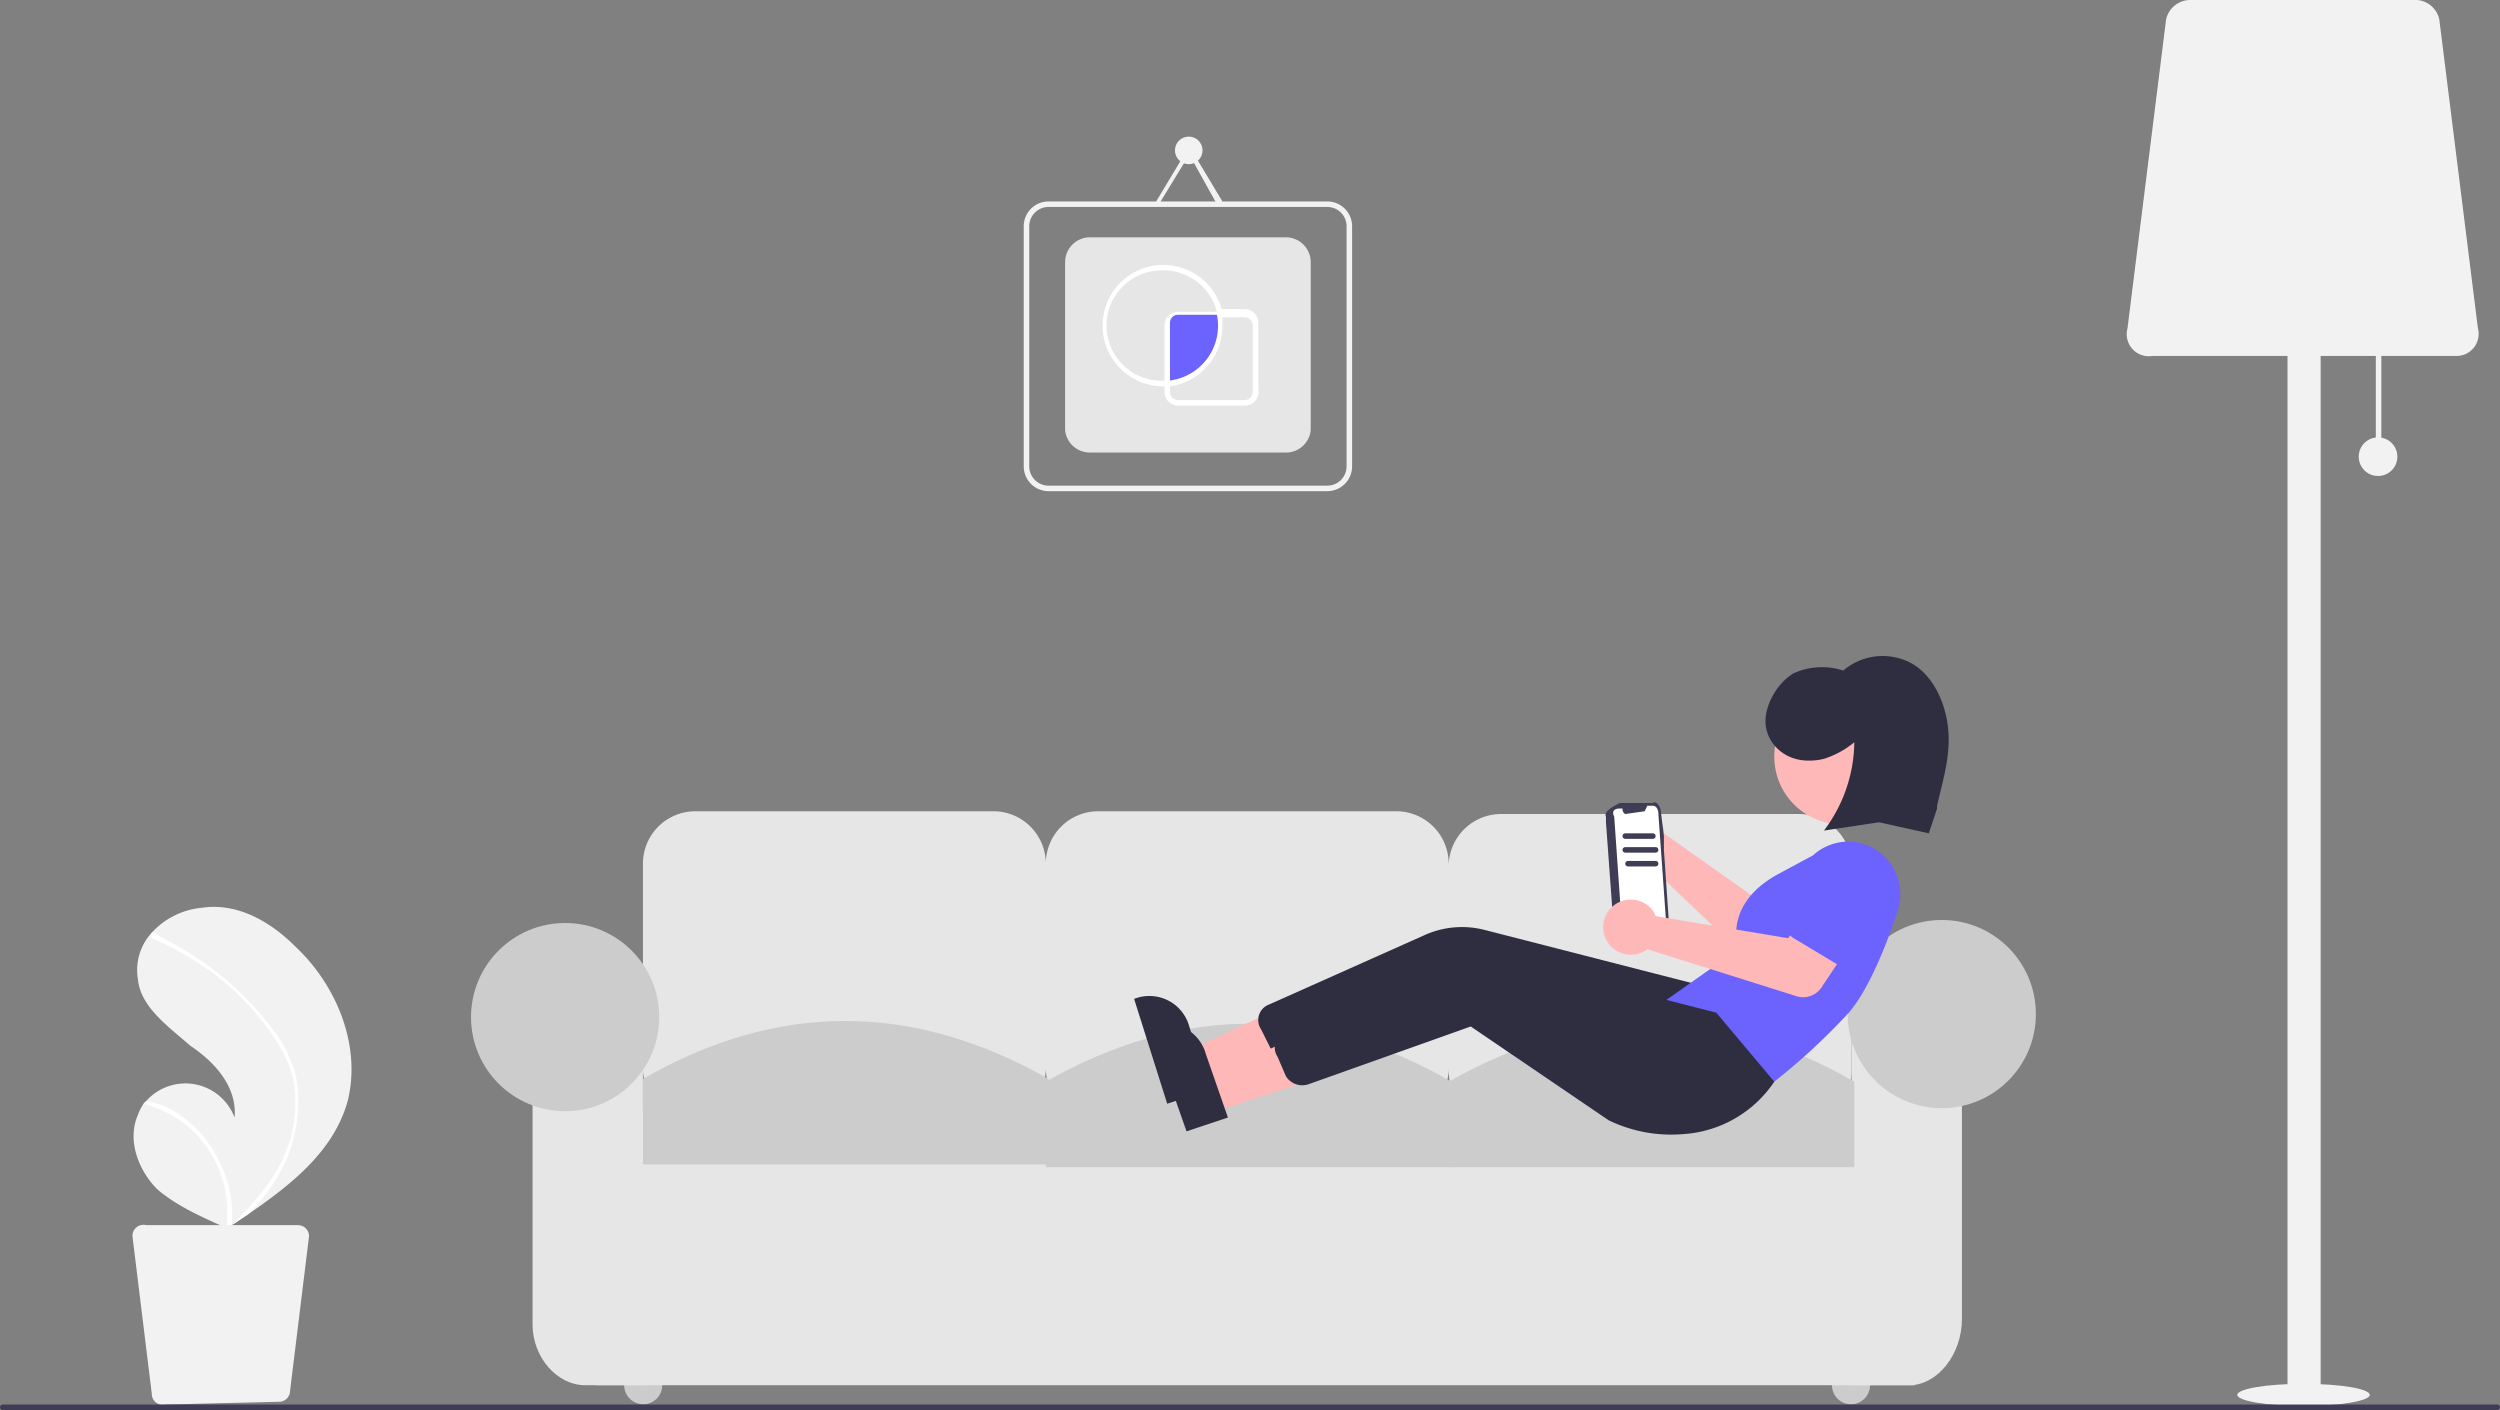<svg xmlns="http://www.w3.org/2000/svg" class="injected-svg DownloadModal__ImageFile-sc-p17csy-5 iIfSkb grid_media" data-name="Layer 1" viewBox="0 0 906 511"><rect x="0" y="0" width="906" height="511" fill="#808080" stroke="none"/><ellipse cx="834.8" cy="505.5" fill="#f2f2f2" rx="24" ry="4"/><path fill="#f2f2f2" d="M861 124h2v42h-2zm-32-27h12v414h-12z"/><path fill="#f2f2f2" d="M890 129H780a8 8 0 0 1-9-10L785 7a9 9 0 0 1 9-7h82a9 9 0 0 1 8 7l14 112a8 8 0 0 1-8 10Z"/><circle cx="861.8" cy="165.5" r="7" fill="#f2f2f2"/><path fill="#f2f2f2" d="M126 399c-5 18-20 30-36 41l-6 4-2 1c-9-4-18-8-25-14-7-7-11-18-7-27a18 18 0 0 1 2-4l1-1a19 19 0 0 1 32 6c1-11-7-20-16-26-8-7-18-14-19-24a20 20 0 0 1 5-17 28 28 0 0 1 18-9c13-2 25 5 34 14 15 14 24 36 19 56Z"/><path fill="#fff" d="M101 376a47 47 0 0 1 6 13 41 41 0 0 1 1 12 52 52 0 0 1-6 23 75 75 0 0 1-12 16l-6 4-2 1s1 0 0 0a41 41 0 0 0-13-36 42 42 0 0 0-17-9l1-1a43 43 0 0 1 7 2 42 42 0 0 1 19 19 43 43 0 0 1 5 24l1-1c7-7 13-14 17-22a48 48 0 0 0 5-23c0-9-4-17-9-24a101 101 0 0 0-19-20 115 115 0 0 0-24-14 1 1 0 0 1 0-1 1 1 0 0 1 0-1 1 1 0 0 1 1 0l3 2a116 116 0 0 1 24 16c7 6 13 13 18 20Z"/><path fill="#f2f2f2" d="M53 444h55a4 4 0 0 1 4 4l-7 57a4 4 0 0 1-4 3l-41 1a4 4 0 0 1-5-4l-7-57a4 4 0 0 1 5-4Z"/><circle cx="233.1" cy="502" r="6.9" fill="#ccc"/><circle cx="670.8" cy="502" r="6.9" fill="#ccc"/><path fill="#e6e6e6" d="M360 406H252a19 19 0 0 1-19-19v-74a19 19 0 0 1 19-19h108a19 19 0 0 1 19 19v74a19 19 0 0 1-19 19Zm146 0H398a19 19 0 0 1-19-19v-74a19 19 0 0 1 19-19h108a19 19 0 0 1 19 19v74a19 19 0 0 1-19 19Zm146 1H544a19 19 0 0 1-19-19v-74a19 19 0 0 1 19-19h108a19 19 0 0 1 19 19v74a19 19 0 0 1-19 19Z"/><path fill="#e6e6e6" d="M216 402h478v100H216z"/><path fill="#e6e6e6" d="M233 502h-21c-10 0-19-10-19-22V376h40Zm459 0h-21V360h40v118c0 13-9 24-19 24Z"/><path fill="#ccc" d="M380 422H233v-31q73-42 147 0Z"/><path fill="#ccc" d="M526 423H379v-31q74-42 147 0Z"/><path fill="#ccc" d="M672 423H525v-31q74-42 147 0Z"/><circle cx="204.8" cy="368.6" r="34.1" fill="#ccc"/><circle cx="703.7" cy="367.5" r="34.1" fill="#ccc"/><path fill="#ffb8b8" d="M603 301a11 11 0 0 1 0 1l41 29 11-6 10 16-18 11a8 8 0 0 1-10-1l-41-39a10 10 0 1 1 7-11Z"/><path fill="#6c63ff" d="M645 328a4 4 0 0 1 3-3l20-9a12 12 0 0 1 14 21l-17 15a5 5 0 0 1-7-1l-12-19a4 4 0 0 1-1-4Z"/><path fill="#3f3d56" d="m603 303-1-8c0-3-2-5-3-4h-12c-2 1-6 3-5 5v2l3 41c0 2 4 4 5 4l12-1c2 0 3-2 3-5l-2-29Z"/><path fill="#fff" d="m601 295 3 42c1 2 0 4-2 4l-12 1-2-3-3-43c-1-2 0-3 2-3h1a2 2 0 0 0 1 2l7-1 1-2h2c1 0 2 1 2 3Z"/><path fill="#ffb8b8" d="m434 393-4-12 43-20 5 17-44 15z"/><path fill="#2f2e41" d="m423 400-12-38a15 15 0 0 1 20 10l7 23Zm181 1a52 52 0 0 1-27-5l-50-35-59 22a7 7 0 0 1-8-4l-3-6a6 6 0 0 1 3-9l56-25a33 33 0 0 1 22-2l78 20 21 24v1a43 43 0 0 1-33 19Z"/><circle cx="667.6" cy="274.2" r="24.6" fill="#ffb8b8"/><path fill="#6c63ff" d="m642 392-39-29 27-19c-1-3-4-17 14-27l13-7a19 19 0 0 1 13-5 19 19 0 0 1 18 24c-4 13-11 30-18 38a233 233 0 0 1-27 25Z"/><path fill="#ffb8b8" d="m440 403-4-11 43-21 6 17-45 15z"/><path fill="#2f2e41" d="m430 410-13-37v-1a15 15 0 0 1 20 10l8 23Zm180 1a52 52 0 0 1-27-5l-50-34-59 21a7 7 0 0 1-8-3l-3-7a6 6 0 0 1 3-9l57-25a33 33 0 0 1 21-2l78 20 21 25a43 43 0 0 1-33 19Z"/><path fill="#ffb8b8" d="M599 330a11 11 0 0 1 1 2l48 8 8-10 16 10-12 18a8 8 0 0 1-9 3l-54-17a10 10 0 1 1 2-14Z"/><path fill="#6c63ff" d="M648 337a4 4 0 0 1 1-4l15-17a12 12 0 0 1 21 13l-9 21a5 5 0 0 1-6 2l-20-12a4 4 0 0 1-2-3Z"/><path fill="#2f2e41" d="M661 301a54 54 0 0 0 11-32 33 33 0 0 1-11 6c-4 1-9 1-13-1-6-3-9-9-8-15s5-12 10-15a25 25 0 0 1 18-1 22 22 0 0 1 24-3c8 4 13 14 14 24s-2 19-4 28v1l-3 9-18-4-20 3Z"/><path fill="#3f3d56" d="M599 304h-10a1 1 0 0 1 0-2h10a1 1 0 1 1 0 2Zm1 5h-11a1 1 0 1 1 0-2h11a1 1 0 0 1 0 2Zm0 5h-10a1 1 0 0 1 0-2h10a1 1 0 0 1 0 2Zm305 197H1a1 1 0 0 1 0-2h904a1 1 0 0 1 0 2Z"/><path fill="#f2f2f2" d="M481 178H380a9 9 0 0 1-9-9V82a9 9 0 0 1 9-9h101a9 9 0 0 1 9 9v87a9 9 0 0 1-9 9ZM380 75a7 7 0 0 0-7 7v87a7 7 0 0 0 7 7h101a7 7 0 0 0 7-7V82a7 7 0 0 0-7-7Z"/><path fill="#e6e6e6" d="M466 164h-71a9 9 0 0 1-9-8V95a9 9 0 0 1 9-9h71a9 9 0 0 1 9 9v61a9 9 0 0 1-9 8Z"/><circle cx="430.8" cy="54.5" r="5" fill="#f2f2f2"/><path fill="#f2f2f2" d="m441 74-10-18-11 18-1-1 12-20 12 20-2 1z"/><path fill="#6c63ff" d="M442 118a21 21 0 0 0 0-4h-15a4 4 0 0 0-4 4v21a21 21 0 0 0 19-21Z"/><path fill="#fff" d="M421 140a22 22 0 1 1 22-27v1h-16a3 3 0 0 0-3 3v23h-3Zm0-42a20 20 0 0 0 0 40h1v-20a5 5 0 0 1 5-5h14a20 20 0 0 0-20-15Z"/><path fill="#fff" d="M451 147h-24a5 5 0 0 1-5-5v-4h1a20 20 0 0 0 18-24v-2h10a5 5 0 0 1 5 5v24a5 5 0 0 1-5 6Zm-27-7v2a3 3 0 0 0 3 3h24a3 3 0 0 0 3-3v-24a3 3 0 0 0-3-3h-8a22 22 0 0 1 0 3 22 22 0 0 1-19 22Z"/></svg>